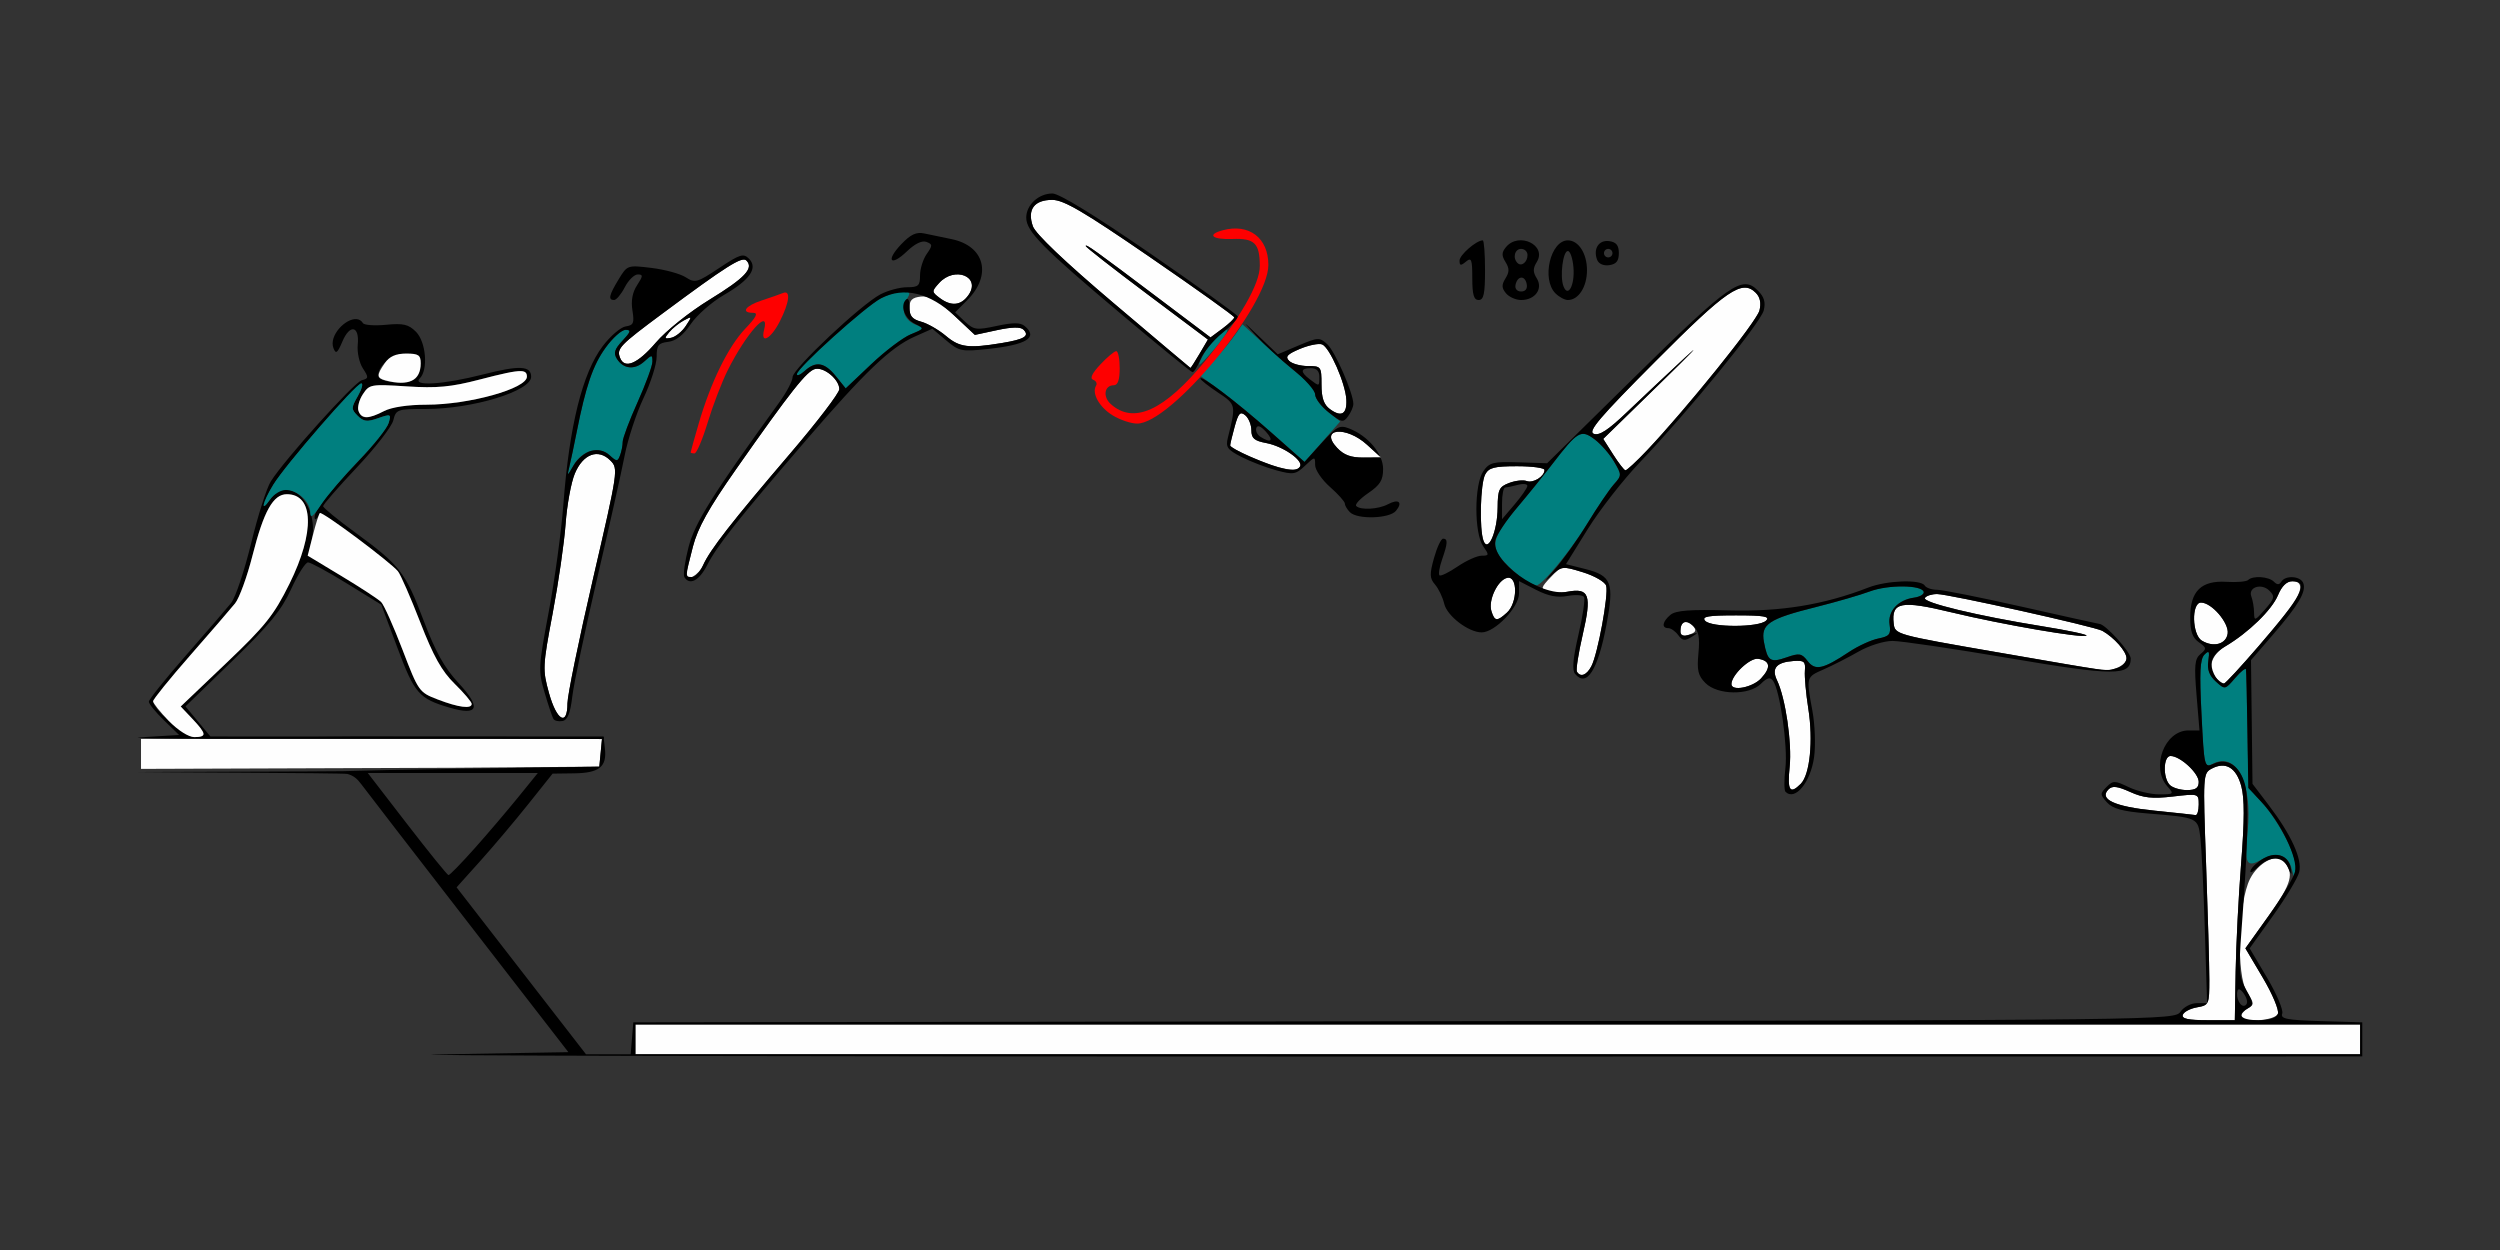 <?xml version="1.0" encoding="UTF-8" standalone="no"?>
<!-- Created with Inkscape (http://www.inkscape.org/) -->

<svg
   xmlns:dc="http://purl.org/dc/elements/1.1/"
   xmlns:cc="http://creativecommons.org/ns#"
   xmlns:rdf="http://www.w3.org/1999/02/22-rdf-syntax-ns#"
   xmlns:svg="http://www.w3.org/2000/svg"
   xmlns="http://www.w3.org/2000/svg"
   xmlns:sodipodi="http://sodipodi.sourceforge.net/DTD/sodipodi-0.dtd"
   xmlns:inkscape="http://www.inkscape.org/namespaces/inkscape"
   id="svg3426"
   version="1.1"
   inkscape:version="0.91 r13725"
   width="550"
   height="275"
   viewBox="0 0 550 275"
   sodipodi:docname="bb920403.svg">
  <rect x="0" y="0" width="550" height="275" fill="#333333" stroke="none"/>
  <defs
     id="defs3430" />
  <sodipodi:namedview
     pagecolor="#bfbfbf"
     bordercolor="#666666"
     borderopacity="1"
     objecttolerance="10"
     gridtolerance="10"
     guidetolerance="10"
     inkscape:pageopacity="0"
     inkscape:pageshadow="2"
     inkscape:window-width="1648"
     inkscape:window-height="826"
     id="namedview3428"
     showgrid="false"
     inkscape:zoom="1"
     inkscape:cx="271.80013"
     inkscape:cy="125.47357"
     inkscape:window-x="0"
     inkscape:window-y="0"
     inkscape:window-maximized="0"
     inkscape:current-layer="svg3426" />
  <g
     id="g4210"
     transform="translate(13.161,1.367)">
    <path
       sodipodi:nodetypes="cssssssssssccccsccccccsccccsssssssssssssccssssscscscssscsssssscsssssssssssssssscccsssssss"
       inkscape:connector-curvature="0"
       id="path3348"
       d="m 65.303,68.84 c -2.425,-0.237 -6.173,3.638 -5.1,6.402 0.524,1.35 0.879,1.083 1.961,-1.48 1.651,-3.909 3.794,-3.462 3.377,0.705 -0.166,1.658 0.342,3.998 1.127,5.199 1.306,1.999 1.286,2.222 -0.236,2.621 -1.69,0.443 -16.968,17.423 -20.01,22.238 -0.915,1.449 -2.865,7.579 -4.334,13.621 -1.469,6.042 -3.455,11.962 -4.412,13.154 -0.957,1.193 -5.418,6.367 -9.916,11.5 -4.498,5.133 -8.178,9.723 -8.178,10.199 0,0.476 1.497,2.321 3.328,4.098 l 3.33,3.23 -8.703,0.523 c -2.257,0.136 5.297,0.276 18.525,0.398 0.945,0.006 1.903,0.012 2.872,0.017 2.643,0.015 80.738,0.038 80.738,0.038 l -0.038,-0.623 -86.502,-0.02 -2.746,-3.311 -2.744,-3.309 10.287,-9.982 c 8.207,-7.964 10.828,-11.167 12.963,-15.842 1.472,-3.223 3.143,-5.859 3.713,-5.859 0.57,0 4.43,2.095 8.578,4.656 l 7.541,4.656 3.545,9.48 c 3.767,10.075 4.731,11.18 11.463,13.158 6.386,1.876 7.048,0.044 1.963,-5.436 -3.125,-3.367 -5.044,-6.819 -7.709,-13.859 C 76.004,124.494 74.809,122.965 64.936,115.746 61.094,112.938 57.94,110.352 57.926,110 c -0.014,-0.352 3.31,-4.178 7.389,-8.5 4.079,-4.322 7.699,-8.991 8.045,-10.375 0.608,-2.43 0.854,-2.516 7.17,-2.516 10.293,0 23.164,-3.936 23.164,-7.084 0,-2.435 -2.57,-2.562 -10.553,-0.52 -8.806,2.253 -15.753,2.679 -13.934,0.854 1.876,-1.882 1.364,-8.008 -0.855,-10.234 -1.633,-1.639 -2.777,-1.907 -6.57,-1.541 -2.526,0.243 -4.814,0.082 -5.086,-0.359 -0.343,-0.557 -0.833,-0.83 -1.393,-0.885 z m 10.873,7.582 c 2.735,0 3.219,0.324 3.219,2.156 0,1.186 -0.504,2.663 -1.121,3.281 -1.526,1.531 -8.225,1.035 -8.225,-0.609 0,-2.319 3.183,-4.828 6.127,-4.828 z m 25.221,3.852 c 1.078,0.029 1.363,0.449 1.363,1.227 0,2.617 -12.689,6.159 -22.09,6.166 -4.088,0.003 -7.705,0.548 -9.346,1.406 -1.472,0.77 -3.216,1.403 -3.875,1.406 -1.967,0.009 -2.381,-2.663 -0.791,-5.098 1.437,-2.2 1.762,-2.259 9.682,-1.744 6.588,0.428 9.703,0.14 15.881,-1.467 5.091,-1.324 7.789,-1.933 9.176,-1.896 z m -35.078,2.711 c 0.462,0 0.123,1.252 -0.752,2.781 -1.483,2.592 -1.485,2.885 -0.037,4.338 1.282,1.286 2.068,1.379 4.492,0.531 2.787,-0.975 2.906,-0.922 2.32,1.051 -0.339,1.144 -3.241,4.822 -6.447,8.174 -6.683,6.987 -9.87,11.049 -9.85,12.549 0.009,0.653 0.297,0.597 0.768,-0.146 0.55,-0.869 2.879,0.42 8.629,4.773 4.333,3.28 8.357,6.559 8.943,7.285 0.586,0.726 2.793,5.768 4.902,11.203 2.91,7.497 4.738,10.767 7.578,13.549 2.059,2.017 3.744,4.003 3.744,4.414 0,1.167 -2.883,0.795 -7.457,-0.963 -4.117,-1.583 -4.246,-1.764 -7.768,-10.965 -1.969,-5.145 -4.08,-9.864 -4.691,-10.484 -0.611,-0.62 -4.503,-3.168 -8.646,-5.662 -7.326,-4.41 -7.513,-4.61 -6.773,-7.309 2.217,-8.086 -4.821,-15.588 -9.004,-9.598 -2.215,3.173 -1.704,0.723 0.664,-3.186 2.62,-4.324 18.252,-22.336 19.385,-22.336 z M 49.947,107.359 c 5.949,0 6.196,8.351 0.58,19.688 -3.422,6.909 -5.277,9.236 -13.941,17.492 l -9.996,9.523 2.57,2.715 c 1.414,1.494 2.57,3.009 2.57,3.367 0,0.358 -0.966,0.652 -2.146,0.652 -2.023,0 -9.068,-6.127 -9.068,-7.887 0,-0.427 3.68,-4.977 8.178,-10.109 4.498,-5.133 8.938,-10.278 9.867,-11.434 0.93,-1.156 2.652,-5.89 3.826,-10.52 2.483,-9.791 4.555,-13.488 7.561,-13.488 z"
       style="fill:#000000" />
    <path
       inkscape:connector-curvature="0"
       id="path4199"
       d="m 76.178,76.422 c -2.266,0 -3.649,0.617 -4.674,2.084 -1.861,2.665 -1.829,3.305 0.182,3.832 5.064,1.328 7.709,0.037 7.709,-3.76 0,-1.833 -0.482,-2.156 -3.217,-2.156 z"
       style="fill:#fefefe" />
    <path
       inkscape:connector-curvature="0"
       id="path4197"
       d="m 101.397,80.276 c -1.386,-0.037 -4.085,0.571 -9.176,1.895 -6.178,1.606 -9.293,1.895 -15.881,1.467 -7.919,-0.515 -8.245,-0.456 -9.682,1.744 -0.818,1.252 -1.245,2.912 -0.947,3.689 l 0,0.002 c 0.681,1.78 2.212,1.779 5.613,0 1.641,-0.859 5.257,-1.403 9.346,-1.406 9.401,-0.007 22.09,-3.549 22.09,-6.166 0,-0.778 -0.285,-1.196 -1.363,-1.225 z"
       style="fill:#fefefe" />
    <path
       inkscape:connector-curvature="0"
       id="path4195"
       d="m 49.95,107.359 c -3.005,-10e-6 -5.079,3.697 -7.562,13.488 -1.174,4.63 -2.895,9.364 -3.824,10.52 -0.93,1.156 -5.371,6.303 -9.869,11.436 -4.498,5.133 -8.178,9.68 -8.178,10.107 0,0.427 1.558,2.377 3.461,4.332 2.021,2.076 4.354,3.555 5.607,3.555 2.781,0 2.707,-0.713 -0.422,-4.02 l -2.57,-2.715 9.994,-9.523 c 8.665,-8.256 10.519,-10.584 13.941,-17.492 5.616,-11.337 5.371,-19.688 -0.578,-19.688 z"
       style="fill:#fefefe" />
    <path
       inkscape:connector-curvature="0"
       id="path4193"
       d="m 57.206,111.494 c -0.217,0.217 -0.908,2.419 -1.537,4.893 l -1.145,4.496 7.529,4.533 c 4.141,2.493 8.029,5.04 8.641,5.66 0.611,0.62 2.722,5.337 4.691,10.482 3.522,9.201 3.65,9.382 7.768,10.965 4.574,1.758 7.457,2.132 7.457,0.965 0,-0.411 -1.683,-2.397 -3.742,-4.414 -2.84,-2.782 -4.67,-6.054 -7.58,-13.551 -2.11,-5.435 -4.316,-10.477 -4.902,-11.203 -1.606,-1.991 -16.727,-13.28 -17.18,-12.826 z"
       style="fill:#fefefe" />
    <path
       inkscape:connector-curvature="0"
       id="path4204"
       d="m 66.319,82.984 c -1.132,0 -16.765,18.012 -19.385,22.336 -2.369,3.909 -2.879,6.358 -0.664,3.186 0.8,-1.146 2.345,-2.084 3.432,-2.084 2.569,0 5.395,2.601 5.395,4.965 3e-6,1.396 0.605,0.949 2.422,-1.787 1.332,-2.006 5.073,-6.389 8.314,-9.74 3.241,-3.352 6.17,-7.028 6.51,-8.172 0.586,-1.973 0.467,-2.027 -2.32,-1.053 -2.424,0.848 -3.208,0.755 -4.49,-0.531 -1.448,-1.453 -1.446,-1.746 0.037,-4.338 0.875,-1.529 1.212,-2.781 0.75,-2.781 z"
       style="fill:#007f7f" />
    <path
       style="fill:#fefefe"
       d="m 126.629,227.293 0,-3.281 189.72,0 189.72,0 0,3.281 0,3.281 -189.72,0 -189.72,0 z m 340.42,-5.391 c 0.214,-0.645 1.616,-1.389 3.115,-1.654 2.655,-0.47 2.727,-0.63 2.727,-6.094 0,-3.086 -0.322,-14.558 -0.716,-25.492 -0.701,-19.463 -0.675,-19.903 1.204,-20.911 3.085,-1.656 5.44,-0.269 6.547,3.857 0.717,2.669 0.707,7.481 -0.034,16.882 -0.57,7.232 -1.117,17.971 -1.215,23.865 l -0.179,10.716 -5.919,0.002 c -4.32,9.4e-4 -5.814,-0.315 -5.53,-1.17 z m 12.851,0.281 c 0,-0.49 0.68,-1.273 1.512,-1.74 1.376,-0.773 1.357,-1.085 -0.213,-3.489 -2.422,-3.707 -1.996,-19.772 0.662,-24.999 1.796,-3.531 5.754,-5.644 7.348,-3.922 2.458,2.654 1.851,4.921 -3.217,12.006 l -5.167,7.224 3.845,6.493 c 2.121,3.581 3.603,7.126 3.305,7.906 -0.602,1.574 -8.076,2.057 -8.076,0.522 z M 460.742,176.965 c -8.719,-0.889 -12.193,-2.503 -10.038,-4.665 0.84,-0.842 1.96,-0.71 4.778,0.564 2.906,1.315 4.88,1.525 9.377,1.002 5.68,-0.661 5.696,-0.656 5.696,1.773 0,1.34 -0.315,2.379 -0.701,2.31 -0.386,-0.07 -4.486,-0.512 -9.112,-0.983 z m -80.177,-9.662 c 0.536,-5.207 -0.915,-15.109 -2.785,-19.013 -1.267,-2.645 -0.143,-3.965 3.606,-4.237 2.375,-0.172 2.695,0.1 2.527,2.147 -0.106,1.289 0.237,5.068 0.762,8.397 1.098,6.96 0.342,14.462 -1.661,16.471 -2.409,2.416 -2.992,1.519 -2.449,-3.765 z m 83.635,4.022 c -1.56,-1.565 -1.443,-6.375 0.154,-6.375 2.108,0 6.201,3.758 6.201,5.693 0,1.354 -0.656,1.807 -2.617,1.807 -1.439,0 -3.122,-0.506 -3.738,-1.125 z m -446.34,-6.831 0,-3.294 69.577,0 31.835,0 -0.293,3.047 -0.293,3.047 -31.542,0.247 -69.284,0.247 z m 89.762,-13.372 c -1.437,-5.174 -1.405,-5.88 0.808,-17.578 1.268,-6.703 2.548,-15.562 2.845,-19.688 0.297,-4.125 1.207,-9.091 2.024,-11.036 1.823,-4.343 5.143,-5.564 7.821,-2.878 1.771,1.777 1.719,2.131 -3.823,26.05 -3.091,13.337 -5.619,25.66 -5.619,27.384 0,5.136 -2.367,3.819 -4.055,-2.255 z m 260.129,-1.983 c 0,-1.984 4.066,-5.837 5.876,-5.568 2.676,0.397 2.899,1.885 0.644,4.312 -1.859,2.002 -6.52,2.9 -6.52,1.256 z m 106.729,-1.251 c -2.107,-2.114 -1.269,-5.165 1.941,-7.065 5.083,-3.008 10.224,-8.004 11.575,-11.249 0.833,-2 1.919,-3.062 3.132,-3.062 2.101,0 2.318,1.429 0.655,4.313 -1.414,2.452 -14.966,18.182 -15.668,18.185 -0.283,9.4e-4 -1.019,-0.504 -1.636,-1.123 z M 333.766,146.406 c -0.248,-0.402 0.327,-4.088 1.278,-8.19 2.011,-8.679 1.436,-10.309 -3.323,-9.413 -1.635,0.308 -3.685,0.285 -4.557,-0.051 -1.398,-0.538 -1.301,-0.908 0.827,-3.136 2.408,-2.521 2.421,-2.523 7.064,-1.093 2.559,0.788 4.87,2.12 5.136,2.962 0.588,1.859 -1.844,15.082 -3.263,17.742 -1.05,1.969 -2.373,2.462 -3.163,1.179 z m 92.396,-4.286 c -22.275,-3.862 -22.432,-3.906 -22.711,-6.313 -0.547,-4.723 1.6,-5.14 12.691,-2.462 11.127,2.687 29.069,5.777 29.724,5.12 0.232,-0.233 -4.106,-1.15 -9.641,-2.039 -14.316,-2.298 -26.52,-5.24 -25.902,-6.244 0.291,-0.472 1.495,-0.858 2.677,-0.858 2.508,0 34.727,7.172 36.357,8.093 2.603,1.471 5.31,4.541 5.31,6.024 0,1.447 -2.744,2.862 -5.14,2.65 -0.514,-0.045 -11.028,-1.833 -23.364,-3.972 z m 45.093,-2.539 c -2.178,-1.298 -2.34,-8.382 -0.191,-8.382 2.338,0 6.192,4.482 5.861,6.817 -0.332,2.342 -3.088,3.103 -5.67,1.565 z m -114.72,-2.232 c 0,-1.976 1.494,-2.575 2.722,-1.092 0.819,0.99 0.719,1.419 -0.438,1.865 -2.106,0.811 -2.284,0.751 -2.284,-0.773 z m 5.414,-2.165 c -0.763,-0.922 0.692,-1.172 6.808,-1.172 6.149,0 7.538,0.241 6.63,1.152 -1.534,1.539 -12.168,1.555 -13.438,0.02 z m -46.998,-2.094 c -0.76,-2.401 1.406,-6.932 3.507,-7.338 2.311,-0.446 2.248,5.533 -0.081,7.646 -2.203,2 -2.71,1.954 -3.426,-0.308 z m -177.108,-8.083 c 0,-0.312 0.643,-3.059 1.43,-6.103 1.066,-4.128 3.475,-8.453 9.473,-17.01 12.073,-17.223 15.65,-21.746 17.48,-22.1 2.012,-0.389 5.261,2.366 5.261,4.459 0,0.832 -4.863,7.2 -10.806,14.152 -12.903,15.091 -17.612,21.131 -19.172,24.592 -0.999,2.217 -3.666,3.679 -3.666,2.01 z m 175.376,-7.368 c -0.959,-2.507 -0.711,-12.622 0.358,-14.626 0.803,-1.506 1.992,-1.813 7.009,-1.813 3.323,0 6.042,0.37 6.042,0.823 0,1.425 -2.509,2.982 -3.926,2.436 -0.748,-0.288 -2.483,-0.095 -3.857,0.429 -2.218,0.846 -2.501,1.454 -2.531,5.429 -0.038,5.179 -2.074,9.994 -3.096,7.322 z m -45.002,-16.175 c -3.078,-0.75 -10.748,-4.201 -10.742,-4.833 0.003,-0.323 0.451,-2.198 0.996,-4.167 0.819,-2.958 1.223,-3.386 2.331,-2.463 0.737,0.614 1.34,2.1 1.34,3.302 0,1.758 0.643,2.308 3.279,2.804 3.692,0.695 8.231,3.855 7.422,5.168 -0.557,0.904 -1.53,0.944 -4.627,0.189 z m 73.514,-2.84 -2.187,-3.434 12.534,-12.23 c 6.894,-6.726 9.35,-9.274 5.458,-5.662 -3.892,3.612 -9.628,9.007 -12.747,11.989 -4.166,3.983 -6.112,5.252 -7.332,4.782 -1.345,-0.518 1.24,-3.553 13.572,-15.941 15.74,-15.811 19.079,-18.09 22.085,-15.075 0.943,0.946 1.213,2.25 0.805,3.883 -0.869,3.471 -27.582,35.312 -29.499,35.161 -0.276,-0.022 -1.487,-1.585 -2.689,-3.473 z m -60.743,-1.478 c -4.019,-4.292 1.971,-4.891 6.607,-0.661 l 3.052,2.785 -3.809,0.028 c -2.801,0.02 -4.349,-0.549 -5.85,-2.151 z m -1.594,-8.522 c -1.329,-0.98 -1.831,-2.463 -1.831,-5.403 0,-3.933 -0.088,-4.053 -2.987,-4.053 -1.643,0 -3.505,-0.518 -4.137,-1.15 -0.91,-0.91 -0.409,-1.461 2.395,-2.636 1.95,-0.817 4.138,-1.258 4.863,-0.979 1.67,0.643 5.155,8.589 5.336,12.166 0.162,3.206 -1.107,3.923 -3.639,2.056 z M 231.791,65.282 C 221.094,56.212 214.656,50.083 214.07,48.413 c -1.288,-3.674 0.277,-5.807 4.262,-5.807 2.521,0 6.872,2.551 21.585,12.656 10.135,6.961 18.441,12.893 18.458,13.183 0.017,0.29 -1.152,1.403 -2.596,2.475 l -2.626,1.948 -11.159,-8.414 C 227.571,53.578 225.695,52.232 225.695,52.757 c 0,0.239 6.05,4.967 13.444,10.505 l 13.444,10.07 -1.854,3.152 c -1.02,1.734 -1.918,3.127 -1.995,3.097 -0.078,-0.03 -7.702,-6.465 -16.942,-14.3 z M 123.246,77.338 c -0.774,-2.024 -0.097,-2.732 9.274,-9.688 14.175,-10.522 17.569,-12.668 18.523,-11.711 1.699,1.705 -0.299,3.833 -8.075,8.599 -4.445,2.725 -9.583,6.834 -11.858,9.484 -4.011,4.672 -6.883,5.883 -7.865,3.315 z m 71.683,-4.812 c -1.579,-1.333 -4.03,-2.735 -5.446,-3.114 -1.913,-0.513 -2.574,-1.275 -2.574,-2.967 0,-1.781 0.554,-2.34 2.546,-2.571 1.96,-0.227 3.617,0.711 7.199,4.072 l 4.653,4.366 4.879,-1.05 c 3.285,-0.707 5.187,-0.74 5.823,-0.103 1.39,1.394 0.211,2.123 -4.764,2.944 -7.356,1.214 -9.304,0.965 -12.317,-1.578 z m -60.87,-0.801 c 0.712,-0.861 2.161,-2.03 3.218,-2.598 1.855,-0.996 1.87,-0.952 0.432,1.223 -0.82,1.241 -2.268,2.41 -3.218,2.598 -1.515,0.3 -1.568,0.15 -0.432,-1.223 z m 59.468,-7.572 c -1.738,-1.319 -1.741,-1.42 -0.089,-3.251 3.422,-3.793 9.295,-1.41 6.476,2.627 -1.646,2.357 -3.824,2.57 -6.387,0.624 z"
       id="path3446"
       inkscape:connector-curvature="0"
       sodipodi:nodetypes="ccccccccccsssssssccccsssssscsssssssscsssscsssssssscccccccccssssssssssssssssscsssscsssssssscssssscssssssssscsscccscccssssssssssssscssscssssssscssssssscssscsssssssssssssscscssscscssssssscsssscsssccssssscsscc" />
    <path
       style="fill:#007f7f"
       d="m 490.951,189.564 c -0.824,-2.923 -3.395,-3.658 -6.514,-1.862 -3.413,1.965 -3.887,1.026 -3.118,-6.178 1.131,-10.594 -2.516,-17.622 -7.7,-14.839 -1.779,0.955 -1.867,0.565 -2.446,-10.895 -0.467,-9.252 -0.326,-12.16 0.637,-13.127 1.027,-1.031 1.172,-0.792 0.851,1.403 -0.273,1.864 0.213,3.189 1.646,4.489 2.032,1.845 2.033,1.845 4.28,-0.777 1.236,-1.442 2.304,-2.282 2.372,-1.866 0.068,0.415 0.208,6.451 0.311,13.412 0.187,12.592 0.202,12.671 2.92,15.559 3.803,4.039 8.05,12.17 7.67,14.686 l -0.317,2.099 -0.593,-2.105 z M 384.511,144.056 c -1.302,-1.698 -1.812,-1.788 -4.614,-0.808 -3.6,1.259 -4.203,0.852 -4.989,-3.371 -0.732,-3.932 0.988,-5.083 11.534,-7.722 4.369,-1.093 9.655,-2.627 11.746,-3.409 4.056,-1.516 11.508,-1.448 11.869,0.109 0.119,0.516 -0.834,1.081 -2.119,1.257 -3.541,0.485 -5.817,2.978 -5.389,5.905 0.318,2.171 -0.023,2.595 -2.48,3.088 -1.567,0.314 -4.448,1.633 -6.403,2.931 -5.773,3.833 -7.476,4.208 -9.154,2.018 z m -62.088,-17.74 c -1.028,-0.592 -3.053,-2.341 -4.5,-3.885 -3.33,-3.556 -2.899,-5.535 2.632,-12.071 2.3,-2.718 5.805,-7.051 7.789,-9.63 5.597,-7.275 6.304,-7.689 9.309,-5.442 1.39,1.039 3.315,3.239 4.278,4.889 1.718,2.943 1.717,3.038 -0.077,5.058 -1.005,1.132 -3.63,5.012 -5.833,8.621 -3.663,6.002 -9.975,13.635 -11.217,13.565 -0.281,-0.016 -1.352,-0.513 -2.38,-1.105 z m -210.297,-25.116 c 0.307,-1.289 1.018,-4.664 1.58,-7.5 2.014,-10.163 3.572,-14.711 6.363,-18.575 1.559,-2.159 3.536,-3.925 4.393,-3.925 1.279,0 1.157,0.429 -0.676,2.386 -1.761,1.881 -2.022,2.724 -1.231,3.984 1.419,2.26 3.909,2.508 6.013,0.598 1.712,-1.555 1.8,-1.553 1.8,0.034 0,0.917 -1.472,4.938 -3.271,8.935 -1.799,3.997 -3.271,7.918 -3.271,8.713 0,0.795 -0.262,2.131 -0.583,2.969 -0.536,1.4 -0.721,1.398 -2.299,-0.034 -2.318,-2.105 -6.01,-1.08 -7.896,2.192 -1.453,2.521 -1.469,2.525 -0.922,0.222 z M 266.816,94.047 c -3.855,-3.418 -9.015,-7.682 -11.467,-9.475 l -4.457,-3.261 3.074,-3.415 c 1.691,-1.878 3.779,-4.426 4.642,-5.663 l 1.568,-2.248 5.423,4.971 c 2.982,2.734 6.579,5.829 7.993,6.878 1.414,1.048 2.57,2.64 2.57,3.537 0,0.897 1.242,2.611 2.76,3.808 l 2.76,2.177 -3.928,4.453 -3.928,4.453 -7.009,-6.215 z M 170.717,81.39 c -2.471,-3.059 -4.398,-3.379 -6.865,-1.139 -0.94,0.853 -1.706,1.17 -1.702,0.703 0.011,-1.305 15.059,-14.905 18.419,-16.648 1.637,-0.849 3.841,-1.544 4.899,-1.544 1.644,0 1.765,0.254 0.833,1.751 -1.387,2.228 -0.475,4.644 2.115,5.605 1.883,0.699 1.807,0.834 -1.148,2.039 -1.74,0.71 -5.688,3.683 -8.772,6.607 l -5.607,5.317 -2.174,-2.691 z m 80.532,-4.099 c 0.747,-1.548 2.244,-3.62 3.328,-4.604 3.469,-3.15 2.864,-1.158 -0.973,3.201 -3.107,3.529 -3.491,3.758 -2.355,1.403 z"
       id="path3442"
       inkscape:connector-curvature="0" />
    <path
       style="fill:#fe0000"
       d="m 138.779,98.15 c 0,-0.131 0.798,-2.978 1.773,-6.328 2.648,-9.098 6.479,-16.914 10.222,-20.856 2.493,-2.626 2.935,-3.516 1.746,-3.516 -2.792,0 -1.711,-1.539 1.913,-2.725 1.928,-0.631 4.03,-1.365 4.673,-1.633 1.74,-0.724 1.42,2.063 -0.72,6.27 -1.964,3.862 -4.301,5.107 -3.449,1.838 1.33,-5.101 -3.956,0.786 -8.019,8.93 -1.293,2.591 -3.273,7.759 -4.401,11.484 -1.128,3.725 -2.43,6.773 -2.894,6.773 -0.464,0 -0.844,-0.107 -0.844,-0.237 z m 92.84,-8.139 c -2.939,-1.798 -4.66,-4.884 -3.643,-6.535 0.293,-0.476 0.005,-1.057 -0.641,-1.291 -0.783,-0.284 -0.259,-1.404 1.571,-3.361 1.51,-1.615 3.087,-2.936 3.505,-2.936 0.418,0 0.76,1.688 0.76,3.75 0,2.58 -0.406,3.75 -1.302,3.75 -2.06,0 -2.469,2.492 -0.677,4.12 5.043,4.578 11.82,1.473 20.858,-9.557 7.61,-9.288 11.96,-16.866 11.945,-20.812 -0.018,-4.998 -1.155,-6.118 -6.024,-5.931 -4.458,0.171 -5.713,-0.954 -2.137,-1.916 5.801,-1.559 10.047,1.667 10.047,7.634 0,8.984 -21.448,34.907 -28.873,34.897 -1.34,-0.002 -3.765,-0.817 -5.39,-1.81 z"
       id="path3440"
       inkscape:connector-curvature="0" />
    <path
       style="fill:#000000"
       d="M 83.506,230.596 111.878,230.106 90.048,201.914 C 78.042,186.408 67.382,172.592 66.361,171.211 c -0.939,-1.27 -1.735,-1.941 -3.102,-2.311 -0.861,-0.233 -44.463,-0.347 -45.955,-0.416 -0.914,-0.042 42.546,-0.109 44.926,-0.19 4.329,-0.147 13.404,-0.34 24.68,-0.513 l 31.776,-0.488 0.292,-3.034 0.292,-3.034 -31.834,-0.265 -31.834,-0.265 32.01,0.019 32.01,0.019 0.301,2.635 c 0.451,3.949 -1.263,5.325 -6.724,5.398 l -4.792,0.064 -5.368,6.733 c -2.952,3.703 -7.705,9.331 -10.561,12.507 l -5.192,5.775 14.236,18.366 14.236,18.366 4.913,0 4.913,0 0.29,-3.516 0.29,-3.516 169.54,-0.237 c 168.269,-0.235 169.55,-0.251 170.847,-2.109 0.719,-1.03 2.328,-1.872 3.576,-1.872 l 2.269,0 -0.496,-16.172 c -0.273,-8.895 -0.713,-17.963 -0.977,-20.153 -0.547,-4.533 -0.463,-4.494 -11.736,-5.42 -5.414,-0.445 -7.567,-1.036 -8.816,-2.42 -1.541,-1.708 -1.548,-1.937 -0.098,-3.391 1.45,-1.454 1.779,-1.452 4.876,0.029 1.827,0.874 4.844,1.589 6.705,1.589 3.219,0 3.309,-0.084 1.837,-1.714 -3.748,-4.155 -0.688,-12.348 4.612,-12.348 l 2.42,0 -0.646,-7.775 c -0.545,-6.559 -0.408,-7.973 0.871,-9.038 1.386,-1.154 1.353,-1.378 -0.373,-2.59 -1.414,-0.994 -1.89,-2.375 -1.89,-5.493 0,-5.761 2.433,-8.138 7.98,-7.796 2.26,0.139 4.403,-0.042 4.762,-0.402 1.002,-1.005 4.518,-0.779 5.657,0.364 0.732,0.734 1.192,0.734 1.644,0 0.906,-1.47 4.225,-1.254 4.825,0.314 0.711,1.859 -1.009,4.79 -6.645,11.323 l -4.853,5.625 0.165,13.61 0.165,13.61 3.556,4.671 c 4.991,6.557 7.429,11.912 6.718,14.755 -0.323,1.29 -2.907,5.59 -5.742,9.554 l -5.155,7.208 3.845,6.493 c 2.115,3.571 3.608,7.114 3.318,7.872 -0.438,1.145 1.012,1.425 8.542,1.647 l 9.07,0.268 0,3.75 0,3.75 -225.701,0.022 C 156.699,231.077 67.902,230.866 83.506,230.596 Z m 422.562,-3.303 0,-3.281 -189.72,0 -189.72,0 0,3.281 0,3.281 189.72,0 189.72,0 z m -27.391,-14.938 c 0.098,-5.894 0.645,-16.633 1.215,-23.865 0.741,-9.401 0.751,-14.213 0.034,-16.882 -1.108,-4.126 -3.462,-5.514 -6.547,-3.857 -1.879,1.009 -1.904,1.448 -1.204,20.911 0.394,10.935 0.716,22.406 0.716,25.492 0,5.464 -0.071,5.624 -2.727,6.094 -1.5,0.265 -2.902,1.01 -3.115,1.654 -0.284,0.855 1.21,1.171 5.53,1.17 l 5.919,-0.002 0.179,-10.716 z m 9.299,9.306 c 0.298,-0.779 -1.184,-4.325 -3.305,-7.906 l -3.845,-6.493 5.155,-7.208 c 2.835,-3.964 5.426,-8.292 5.758,-9.618 0.719,-2.874 -3.14,-10.87 -7.465,-15.464 l -2.817,-2.993 -0.188,-12.656 c -0.103,-6.961 -0.243,-12.996 -0.311,-13.412 -0.068,-0.415 -1.135,0.424 -2.372,1.866 -2.248,2.622 -2.248,2.622 -4.28,0.777 -1.433,-1.301 -1.918,-2.625 -1.646,-4.489 0.321,-2.195 0.176,-2.433 -0.851,-1.403 -0.963,0.966 -1.105,3.87 -0.639,13.086 0.597,11.813 0.604,11.842 2.677,10.895 3.035,-1.387 5.814,0.482 6.911,4.65 0.901,3.421 0.682,12.255 -0.794,32.093 -0.655,8.808 -0.543,10.181 1.067,13.052 1.607,2.866 1.643,3.296 0.334,4.031 -2.588,1.453 -1.57,2.604 2.302,2.604 2.495,0 3.95,-0.477 4.308,-1.413 z m -6.015,-31.517 c 0.234,-0.709 1.545,-1.922 2.913,-2.695 2.88,-1.629 5.619,-0.514 6.007,2.444 0.179,1.364 0.024,1.287 -0.671,-0.335 -1.142,-2.667 -4.095,-2.719 -6.688,-0.117 -1.092,1.096 -1.795,1.412 -1.561,0.703 z m -1.376,27.252 c -0.63,-1.012 -1.292,-1.401 -1.471,-0.863 -0.521,1.567 0.687,3.901 1.695,3.276 0.585,-0.363 0.504,-1.244 -0.224,-2.412 z M 91.193,185.34 c 2.87,-3.222 7.185,-8.285 9.59,-11.249 l 4.372,-5.391 -18.7,0 -18.7,0 8.643,11.21 c 4.753,6.166 8.853,11.228 9.11,11.249 0.257,0.021 2.815,-2.597 5.685,-5.82 z m 379.362,-9.701 c 0,-2.429 -0.016,-2.434 -5.696,-1.773 -4.497,0.524 -6.471,0.313 -9.377,-1.002 -2.818,-1.274 -3.938,-1.407 -4.778,-0.564 -2.155,2.162 1.319,3.776 10.038,4.665 4.626,0.471 8.727,0.914 9.112,0.983 0.386,0.07 0.701,-0.97 0.701,-2.31 z m 0,-4.996 c 0,-1.936 -4.093,-5.693 -6.201,-5.693 -1.598,0 -1.714,4.81 -0.154,6.375 0.617,0.619 2.299,1.125 3.738,1.125 1.961,0 2.617,-0.453 2.617,-1.807 z m 13.084,-29.742 c 9.637,-11.146 11.325,-14.388 7.489,-14.388 -1.213,0 -2.299,1.061 -3.132,3.062 -1.351,3.244 -6.492,8.24 -11.575,11.249 -1.985,1.175 -3.062,2.538 -3.062,3.876 0,1.903 1.543,4.317 2.757,4.311 0.283,-9.4e-4 3.668,-3.65 7.523,-8.109 z m -6.713,-2.884 c 0.331,-2.335 -3.523,-6.817 -5.861,-6.817 -2.149,0 -1.987,7.083 0.191,8.382 2.581,1.538 5.338,0.778 5.67,-1.565 z m 9.191,-9.421 c -1.749,-1.754 -4.766,-0.781 -3.976,1.282 0.31,0.811 0.578,2.39 0.594,3.508 0.028,1.913 0.169,1.873 2.405,-0.678 2.108,-2.406 2.218,-2.868 0.978,-4.113 z m -106.471,44.223 c -0.312,-0.313 -0.32,-2.662 -0.018,-5.221 0.561,-4.755 -1.218,-17.228 -2.743,-19.226 -0.627,-0.822 -1.315,-0.639 -2.653,0.703 -2.58,2.589 -9.542,2.491 -12.195,-0.172 -1.628,-1.633 -1.901,-2.789 -1.541,-6.543 0.333,-3.482 0.065,-4.897 -1.136,-5.987 -1.663,-1.51 -2.823,-1.042 -2.823,1.14 0,0.908 0.649,1.135 2.103,0.736 1.95,-0.535 1.973,-0.496 0.317,0.537 -1.451,0.904 -1.996,0.825 -2.907,-0.424 -0.616,-0.846 -1.6,-1.537 -2.186,-1.537 -1.541,0 -1.307,-1.444 0.474,-2.927 1.164,-0.969 4.299,-1.207 12.862,-0.975 11.481,0.311 20.92,-1.239 30.711,-5.041 4.029,-1.565 11.505,-1.825 12.364,-0.431 0.318,0.516 1.544,0.938 2.726,0.938 1.182,0 9.628,1.688 18.77,3.75 9.142,2.062 16.757,3.75 16.923,3.75 1.291,0 6.909,6.196 6.909,7.62 0,3.862 -3.634,3.847 -26.941,-0.113 -12.161,-2.066 -23.625,-3.757 -25.475,-3.757 -1.878,0 -5.184,1.041 -7.484,2.357 -2.265,1.296 -5.696,3.048 -7.624,3.892 -3.918,1.717 -3.892,1.62 -2.5,9.173 0.553,3 0.717,7.553 0.366,10.118 -0.764,5.571 -4.203,9.743 -6.299,7.641 z m 3.369,-1.75 c 2.003,-2.009 2.759,-9.51 1.661,-16.471 -0.525,-3.329 -0.868,-7.108 -0.762,-8.397 0.169,-2.046 -0.152,-2.319 -2.527,-2.147 -3.749,0.272 -4.873,1.592 -3.606,4.237 1.87,3.904 3.321,13.806 2.785,19.013 -0.544,5.283 0.04,6.181 2.449,3.765 z m -8.743,-23.185 c 2.255,-2.428 2.032,-3.915 -0.644,-4.312 -1.81,-0.269 -5.876,3.585 -5.876,5.568 0,1.644 4.66,0.746 6.52,-1.256 z m 19.395,-5.845 c 1.955,-1.298 4.837,-2.617 6.403,-2.931 2.457,-0.493 2.798,-0.917 2.48,-3.088 -0.428,-2.926 1.848,-5.42 5.389,-5.905 1.285,-0.176 2.239,-0.742 2.119,-1.257 -0.361,-1.557 -7.813,-1.626 -11.869,-0.109 -2.091,0.782 -7.377,2.316 -11.746,3.409 -10.546,2.638 -12.266,3.79 -11.534,7.722 0.786,4.223 1.389,4.63 4.989,3.371 2.801,-0.98 3.312,-0.89 4.614,0.808 1.679,2.19 3.381,1.815 9.154,-2.018 z m 58.898,3.571 c 1.157,-0.311 2.103,-1.286 2.103,-2.168 0,-1.482 -2.707,-4.553 -5.31,-6.024 -1.63,-0.921 -33.849,-8.093 -36.357,-8.093 -1.182,0 -2.386,0.386 -2.677,0.858 -0.618,1.004 11.585,3.946 25.902,6.244 5.535,0.889 9.873,1.806 9.641,2.039 -0.655,0.657 -18.597,-2.434 -29.724,-5.12 -11.091,-2.678 -13.238,-2.261 -12.691,2.462 0.279,2.407 0.436,2.451 22.711,6.313 26.011,4.51 23.726,4.208 26.402,3.489 z m -77.176,-10.445 c 0.908,-0.91 -0.481,-1.152 -6.63,-1.152 -6.117,0 -7.571,0.25 -6.808,1.172 1.27,1.534 11.904,1.518 13.438,-0.02 z m -266.797,21.635 c -0.251,-0.415 -1.124,-3.022 -1.94,-5.793 -1.421,-4.823 -1.382,-5.581 0.915,-17.812 1.32,-7.026 2.764,-17.626 3.21,-23.556 1.3,-17.292 4.207,-28.991 8.661,-34.86 1.689,-2.226 3.968,-4.177 5.064,-4.337 1.713,-0.25 1.92,-0.741 1.474,-3.497 -0.346,-2.141 -0.006,-3.992 1.024,-5.569 1.328,-2.034 1.348,-2.362 0.143,-2.362 -0.77,0 -2.052,1.266 -2.849,2.812 -0.797,1.547 -1.86,2.812 -2.36,2.812 -1.351,0 -1.117,-1.055 1.01,-4.555 1.905,-3.135 1.938,-3.146 7.239,-2.503 2.929,0.355 6.31,1.28 7.513,2.054 2.049,1.319 2.512,1.191 7.358,-2.036 4.557,-3.035 5.334,-3.28 6.549,-2.061 2.048,2.055 0.251,4.662 -5.516,8.002 -2.677,1.55 -5.959,4.436 -7.293,6.413 -1.636,2.423 -3.25,3.69 -4.958,3.89 -2.161,0.253 -2.532,0.734 -2.533,3.281 -4.1e-4,1.642 -1.299,5.727 -2.885,9.078 -1.586,3.352 -3.456,9.047 -4.155,12.656 -0.699,3.609 -3.439,15.844 -6.088,27.188 -2.649,11.344 -5.09,22.94 -5.424,25.77 -0.44,3.729 -1.032,5.227 -2.155,5.443 -0.852,0.164 -1.754,-0.042 -2.004,-0.457 z m 3.086,-3.422 c 0,-1.724 2.529,-14.047 5.619,-27.384 5.543,-23.919 5.595,-24.273 3.823,-26.05 -2.678,-2.686 -5.998,-1.465 -7.821,2.878 -0.816,1.945 -1.727,6.911 -2.024,11.036 -0.297,4.125 -1.577,12.984 -2.845,19.688 -2.212,11.698 -2.245,12.404 -0.808,17.578 1.687,6.075 4.055,7.392 4.055,2.255 z m 5.201,-55.558 c 1.554,-0.391 2.932,-0.064 4.067,0.966 1.578,1.432 1.763,1.435 2.299,0.034 0.321,-0.838 0.583,-2.174 0.583,-2.969 0,-0.795 1.472,-4.716 3.271,-8.713 1.799,-3.997 3.271,-8.018 3.271,-8.935 0,-1.587 -0.087,-1.589 -1.8,-0.034 -2.104,1.91 -4.594,1.663 -6.013,-0.598 -0.791,-1.26 -0.53,-2.104 1.231,-3.984 1.833,-1.957 1.954,-2.386 0.676,-2.386 -0.857,0 -2.834,1.766 -4.393,3.925 -2.791,3.864 -4.348,8.412 -6.363,18.575 -0.562,2.836 -1.273,6.211 -1.58,7.5 -0.548,2.302 -0.532,2.298 0.922,-0.222 0.814,-1.411 2.537,-2.833 3.83,-3.158 z M 131.111,74.023 c 2.275,-2.65 7.413,-6.759 11.858,-9.484 7.776,-4.766 9.774,-6.895 8.075,-8.599 -0.954,-0.957 -4.349,1.189 -18.523,11.711 -9.37,6.956 -10.048,7.664 -9.274,9.688 0.982,2.567 3.854,1.357 7.865,-3.315 z m 6.599,-3.672 c 1.438,-2.175 1.422,-2.219 -0.432,-1.223 -1.058,0.568 -2.506,1.737 -3.218,2.598 -1.136,1.373 -1.082,1.523 0.432,1.223 0.95,-0.188 2.399,-1.357 3.218,-2.598 z m 195.645,76.539 c -0.694,-0.839 -0.476,-3.363 0.748,-8.644 0.951,-4.102 1.502,-7.826 1.226,-8.274 -0.276,-0.448 -1.911,-0.55 -3.633,-0.226 -2.223,0.418 -4.223,0.03 -6.902,-1.341 l -3.772,-1.93 0,2.734 c 0,3.019 -5.317,8.556 -8.21,8.55 -2.903,-0.007 -7.606,-3.597 -8.245,-6.296 -0.34,-1.434 -1.249,-3.337 -2.021,-4.228 -1.195,-1.38 -1.228,-2.249 -0.22,-5.859 0.651,-2.331 1.549,-4.239 1.996,-4.239 1.075,0 1.026,0.984 -0.23,4.595 -0.573,1.65 -0.833,3.211 -0.577,3.467 0.256,0.257 2.046,-0.608 3.977,-1.923 1.931,-1.315 4.317,-2.39 5.303,-2.39 1.665,0 1.689,-0.148 0.337,-2.084 -2.007,-2.874 -1.979,-13.623 0.042,-16.518 1.335,-1.912 2.173,-2.121 7.761,-1.94 l 6.264,0.204 19.426,-19.128 c 20.685,-20.369 23.486,-22.335 26.914,-18.897 1.423,1.427 1.772,2.594 1.319,4.406 -0.685,2.739 -16.749,22.442 -27.175,33.331 -3.703,3.867 -8.892,10.508 -11.531,14.758 l -4.799,7.727 4.212,1.064 c 5.837,1.474 6.431,3.022 4.699,12.234 -1.884,10.02 -4.366,13.917 -6.908,10.845 z m 3.574,-1.663 c 1.419,-2.66 3.851,-15.883 3.263,-17.742 -0.266,-0.841 -2.567,-2.171 -5.113,-2.954 -4.572,-1.407 -4.661,-1.395 -7.228,0.982 -1.43,1.324 -1.077,0.719 0.783,-1.344 1.86,-2.062 5.185,-6.703 7.388,-10.312 2.203,-3.609 4.828,-7.489 5.833,-8.621 1.794,-2.02 1.795,-2.115 0.077,-5.058 -0.963,-1.65 -2.888,-3.85 -4.278,-4.889 -3.005,-2.246 -3.711,-1.833 -9.309,5.442 -1.984,2.579 -5.489,6.912 -7.789,9.63 -2.3,2.718 -4.425,5.913 -4.722,7.102 -1.143,4.569 9.854,12.477 15.795,11.359 4.862,-0.915 5.437,0.669 3.415,9.396 -0.951,4.102 -1.526,7.788 -1.278,8.19 0.79,1.282 2.112,0.789 3.163,-1.179 z m -18.55,-11.829 c 2.328,-2.114 2.392,-8.093 0.081,-7.646 -2.101,0.406 -4.267,4.937 -3.507,7.338 0.716,2.263 1.223,2.308 3.426,0.308 z m -2.062,-23.081 c 0.029,-3.975 0.313,-4.583 2.531,-5.429 1.374,-0.524 3.109,-0.717 3.857,-0.429 1.417,0.546 3.926,-1.011 3.926,-2.436 0,-0.452 -2.719,-0.823 -6.042,-0.823 -5.017,0 -6.206,0.308 -7.009,1.813 -1.069,2.004 -1.317,12.119 -0.358,14.626 1.022,2.671 3.058,-2.143 3.096,-7.322 z m 6.537,-4.774 c 0.021,-0.447 -0.908,-0.558 -2.065,-0.247 -1.157,0.311 -2.418,0.571 -2.804,0.578 -0.386,0.007 -0.701,1.579 -0.701,3.493 l 0,3.48 2.766,-3.246 c 1.521,-1.785 2.783,-3.611 2.804,-4.058 z m 26.343,-7.859 c 8.3,-8.65 24.116,-28.321 24.724,-30.747 0.409,-1.633 0.138,-2.937 -0.805,-3.883 -3.006,-3.016 -6.346,-0.736 -22.085,15.075 -12.332,12.388 -14.917,15.423 -13.572,15.941 1.22,0.47 3.166,-0.799 7.332,-4.782 3.119,-2.982 8.855,-8.377 12.747,-11.989 3.892,-3.612 1.436,-1.064 -5.458,5.662 l -12.534,12.23 2.187,3.434 c 1.203,1.889 2.413,3.452 2.689,3.473 0.276,0.022 2.425,-1.964 4.775,-4.413 z m -211.799,27.924 c -0.306,-0.497 0.102,-3.454 0.907,-6.571 1.393,-5.393 5.152,-11.395 19.919,-31.806 1.641,-2.269 2.984,-4.807 2.984,-5.642 0,-1.801 15.1,-16.01 19.365,-18.223 1.635,-0.848 4.255,-1.542 5.823,-1.542 2.493,0 2.85,-0.326 2.85,-2.604 0,-1.432 0.657,-3.545 1.46,-4.695 1.329,-1.903 1.324,-2.143 -0.056,-2.674 -0.953,-0.367 -2.532,0.393 -4.254,2.048 -3.641,3.499 -4.784,2.141 -1.288,-1.529 2.068,-2.171 3.306,-2.751 5.072,-2.378 1.285,0.271 3.973,0.83 5.974,1.24 7.355,1.511 8.991,7.911 3.445,13.474 l -2.635,2.643 2.141,2.018 c 1.97,1.857 2.53,1.934 7.007,0.971 3.619,-0.778 5.195,-0.773 6.149,0.021 3.04,2.531 0.466,4.133 -8.118,5.051 -5.774,0.617 -6.306,0.507 -9.158,-1.9 l -3.028,-2.556 -3.926,1.75 c -5.279,2.353 -10.972,7.791 -23.939,22.868 -14.943,17.374 -19.533,23.171 -21.661,27.355 -1.753,3.448 -3.867,4.573 -5.034,2.679 z m 4.113,-2.612 c 1.561,-3.461 6.269,-9.501 19.172,-24.592 5.943,-6.951 10.806,-13.319 10.806,-14.152 0,-2.094 -3.25,-4.848 -5.261,-4.459 -1.83,0.354 -5.408,4.877 -17.48,22.1 -5.999,8.558 -8.407,12.883 -9.473,17.01 -1.735,6.716 -1.734,6.671 -0.178,6.671 0.689,0 1.775,-1.16 2.414,-2.578 z m 45.67,-50.802 c 3.048,-1.243 3.056,-1.263 0.943,-2.32 -2.279,-1.14 -3.322,-3.966 -1.966,-5.327 0.476,-0.478 0.809,0.223 0.789,1.66 -0.028,1.933 0.537,2.644 2.538,3.19 1.416,0.387 3.866,1.794 5.446,3.127 3.012,2.542 4.961,2.792 12.317,1.578 4.975,-0.821 6.154,-1.55 4.764,-2.944 -0.635,-0.637 -2.538,-0.604 -5.823,0.103 l -4.879,1.05 -4.446,-4.172 c -5.438,-5.102 -11.188,-6.481 -16.195,-3.884 -3.431,1.78 -18.504,15.373 -18.516,16.698 -0.004,0.467 0.762,0.15 1.702,-0.703 2.467,-2.24 4.393,-1.92 6.865,1.139 l 2.174,2.691 5.607,-5.317 c 3.084,-2.924 6.991,-5.881 8.682,-6.57 z m 12.734,-8.665 c 2.819,-4.037 -3.054,-6.42 -6.476,-2.627 -1.652,1.831 -1.649,1.932 0.089,3.251 2.563,1.945 4.742,1.732 6.387,-0.624 z m 83.911,47.795 c -0.617,-0.619 -1.121,-1.475 -1.121,-1.904 0,-0.428 -1.472,-2.075 -3.271,-3.66 -1.799,-1.585 -3.271,-3.755 -3.271,-4.822 0,-1.918 -0.026,-1.916 -2.231,0.162 -2.051,1.933 -2.561,2.014 -6.303,1.003 -2.239,-0.605 -5.69,-1.928 -7.667,-2.94 -3.122,-1.598 -3.517,-2.155 -2.997,-4.23 1.819,-7.27 1.812,-7.302 -2.215,-9.975 -2.101,-1.395 -3.82,-2.761 -3.82,-3.036 0,-0.943 7.942,5.091 15.421,11.714 l 7.477,6.622 3.738,-4.14 c 3.326,-3.683 3.996,-4.039 6.075,-3.226 4.18,1.636 7.477,5.567 7.477,8.917 0,2.46 -0.65,3.515 -3.266,5.298 -1.796,1.224 -2.988,2.505 -2.648,2.846 0.953,0.956 4.889,0.734 6.99,-0.393 2.348,-1.261 3.323,-0.446 1.746,1.46 -1.424,1.722 -8.487,1.934 -10.112,0.304 z m -10.981,-10.05 c 0.809,-1.313 -3.731,-4.473 -7.422,-5.168 -2.636,-0.496 -3.279,-1.046 -3.279,-2.804 0,-1.203 -0.603,-2.689 -1.34,-3.302 -1.108,-0.922 -1.512,-0.495 -2.331,2.463 -0.545,1.969 -0.993,3.844 -0.996,4.167 -0.003,0.323 1.992,1.44 4.434,2.482 6.795,2.9 10.08,3.549 10.935,2.161 z m 14.751,-4.79 c -4.636,-4.23 -10.626,-3.631 -6.607,0.661 1.501,1.602 3.049,2.172 5.85,2.151 l 3.809,-0.028 -3.052,-2.785 z m -22.246,-2.857 c -1.135,-1.258 -1.888,-1.551 -2.128,-0.829 -0.204,0.615 0.206,1.484 0.911,1.933 2.332,1.482 3.002,0.875 1.217,-1.103 z m 13.85,-4.226 c -1.671,-1.32 -3.037,-3.113 -3.037,-3.983 0,-0.87 -2.218,-3.358 -4.928,-5.528 -2.711,-2.17 -6.382,-5.54 -8.159,-7.49 -3.09,-3.391 -3.054,-3.377 0.821,0.317 l 4.051,3.862 4.544,-1.926 c 4.316,-1.829 4.634,-1.844 6.33,-0.304 1.716,1.557 5.752,10.792 5.752,13.16 0,0.629 -0.526,1.852 -1.168,2.718 -1.074,1.447 -1.414,1.38 -4.206,-0.826 z m 3.835,-2.833 c -0.181,-3.577 -3.667,-11.523 -5.336,-12.166 -0.725,-0.279 -2.913,0.162 -4.863,0.979 -2.804,1.175 -3.305,1.727 -2.395,2.636 0.633,0.633 2.494,1.15 4.137,1.15 2.899,0 2.987,0.119 2.987,4.053 0,2.94 0.503,4.423 1.831,5.403 2.532,1.867 3.801,1.15 3.639,-2.056 z m -5.937,-5.056 c 0,-1.25 -0.623,-1.875 -1.869,-1.875 -2.302,0 -2.38,0.811 -0.234,2.445 2.122,1.616 2.103,1.621 2.103,-0.57 z M 233.639,67.853 C 216.182,53.152 212.611,49.528 212.611,46.515 c 0,-2.804 2.724,-5.315 5.767,-5.315 1.489,0 9.328,4.807 21.422,13.137 10.49,7.225 19.187,13.475 19.327,13.889 0.14,0.414 -1.373,2.064 -3.362,3.668 -1.989,1.603 -4.152,4.212 -4.807,5.798 -0.655,1.586 -1.455,2.854 -1.778,2.819 -0.323,-0.035 -7.317,-5.731 -15.541,-12.657 z m 17.09,8.632 1.854,-3.152 -13.444,-10.07 C 231.745,57.724 225.695,52.997 225.695,52.757 c 0,-0.525 1.876,0.821 16.299,11.696 l 11.159,8.414 2.626,-1.948 c 1.444,-1.071 2.613,-2.185 2.596,-2.475 -0.017,-0.29 -8.323,-6.222 -18.458,-13.183 -14.713,-10.105 -19.064,-12.656 -21.585,-12.656 -3.985,0 -5.55,2.132 -4.262,5.807 0.586,1.671 7.024,7.8 17.721,16.869 9.241,7.835 16.865,14.27 16.942,14.3 0.078,0.03 0.976,-1.363 1.995,-3.097 z m 60.013,-16.65 c 0,-4.162 -0.187,-4.647 -1.402,-3.635 -1.141,0.95 -1.402,0.904 -1.402,-0.246 0,-1.228 3.696,-4.441 5.107,-4.441 0.275,0 0.5,2.953 0.5,6.562 0,5.208 -0.289,6.562 -1.402,6.562 -1.064,0 -1.402,-1.159 -1.402,-4.802 z m 7.414,3.32 c -0.966,-1.167 -0.988,-1.865 -0.107,-3.281 0.87,-1.398 0.87,-2.2 0,-3.598 -0.882,-1.416 -0.859,-2.114 0.107,-3.281 2.836,-3.428 9.071,-0.408 6.775,3.281 -0.87,1.398 -0.87,2.2 0,3.598 1.426,2.291 -0.36,4.764 -3.441,4.764 -1.159,0 -2.659,-0.667 -3.334,-1.482 z m 4.558,-2.033 c -0.379,-1.976 -2.038,-1.852 -2.461,0.185 -0.176,0.849 0.339,1.456 1.237,1.456 0.963,0 1.421,-0.614 1.224,-1.641 z m 0.178,-6.383 c 0,-0.743 -0.631,-1.351 -1.402,-1.351 -1.408,0 -1.921,1.979 -0.804,3.1 0.872,0.875 2.206,-0.182 2.206,-1.749 z m 6.142,8.426 c -3.104,-3.113 -1.098,-11.652 2.737,-11.652 2.349,0 4.206,2.897 4.206,6.562 0,3.665 -1.857,6.562 -4.206,6.562 -0.698,0 -1.929,-0.663 -2.737,-1.473 z m 3.969,-5.669 c -0.164,-2.002 -0.718,-3.639 -1.232,-3.639 -1.092,0 -1.792,5.596 -0.97,7.746 1,2.614 2.519,-0.22 2.202,-4.107 z m 5.206,-1.698 c -0.931,-2.433 0.374,-4.443 2.67,-4.116 1.545,0.22 2.107,0.926 2.107,2.644 0,1.718 -0.562,2.424 -2.107,2.644 -1.264,0.18 -2.332,-0.289 -2.67,-1.172 z m 3.375,-1.472 c 0,-0.516 -0.421,-0.938 -0.935,-0.938 -0.514,0 -0.935,0.422 -0.935,0.938 0,0.516 0.421,0.938 0.935,0.938 0.514,0 0.935,-0.422 0.935,-0.938 z"
       id="path3438"
       inkscape:connector-curvature="0"
       sodipodi:nodetypes="ccsssssscccccccsccsscccccccssscssssssssscssssscscsscccssscssscccsccccccccccccsssssscccccsscssscscssssssssssssssscsssscssscccscsssssscssssssssssscssssssscssccssssssssssssssssssssssssccsscssssssssssscssssssscssssscsssccsscccsssssscssssssssssssssssscssssssssccsssscsssssssccssssssssssscscsccscssssssssssscssssscssccsssssssssssssssssssssssssssscscscscsssssssscscscssssssssssssscsscsscsssccssssssssssssssssscsscsscsscssccssssssssssscssssssssssssscsscsscccssssssssscsssssssssssssssssssssssscsscssscscsssscssssssssssssssssscssssssssssssssscssscsssss" />
  </g>
</svg>
